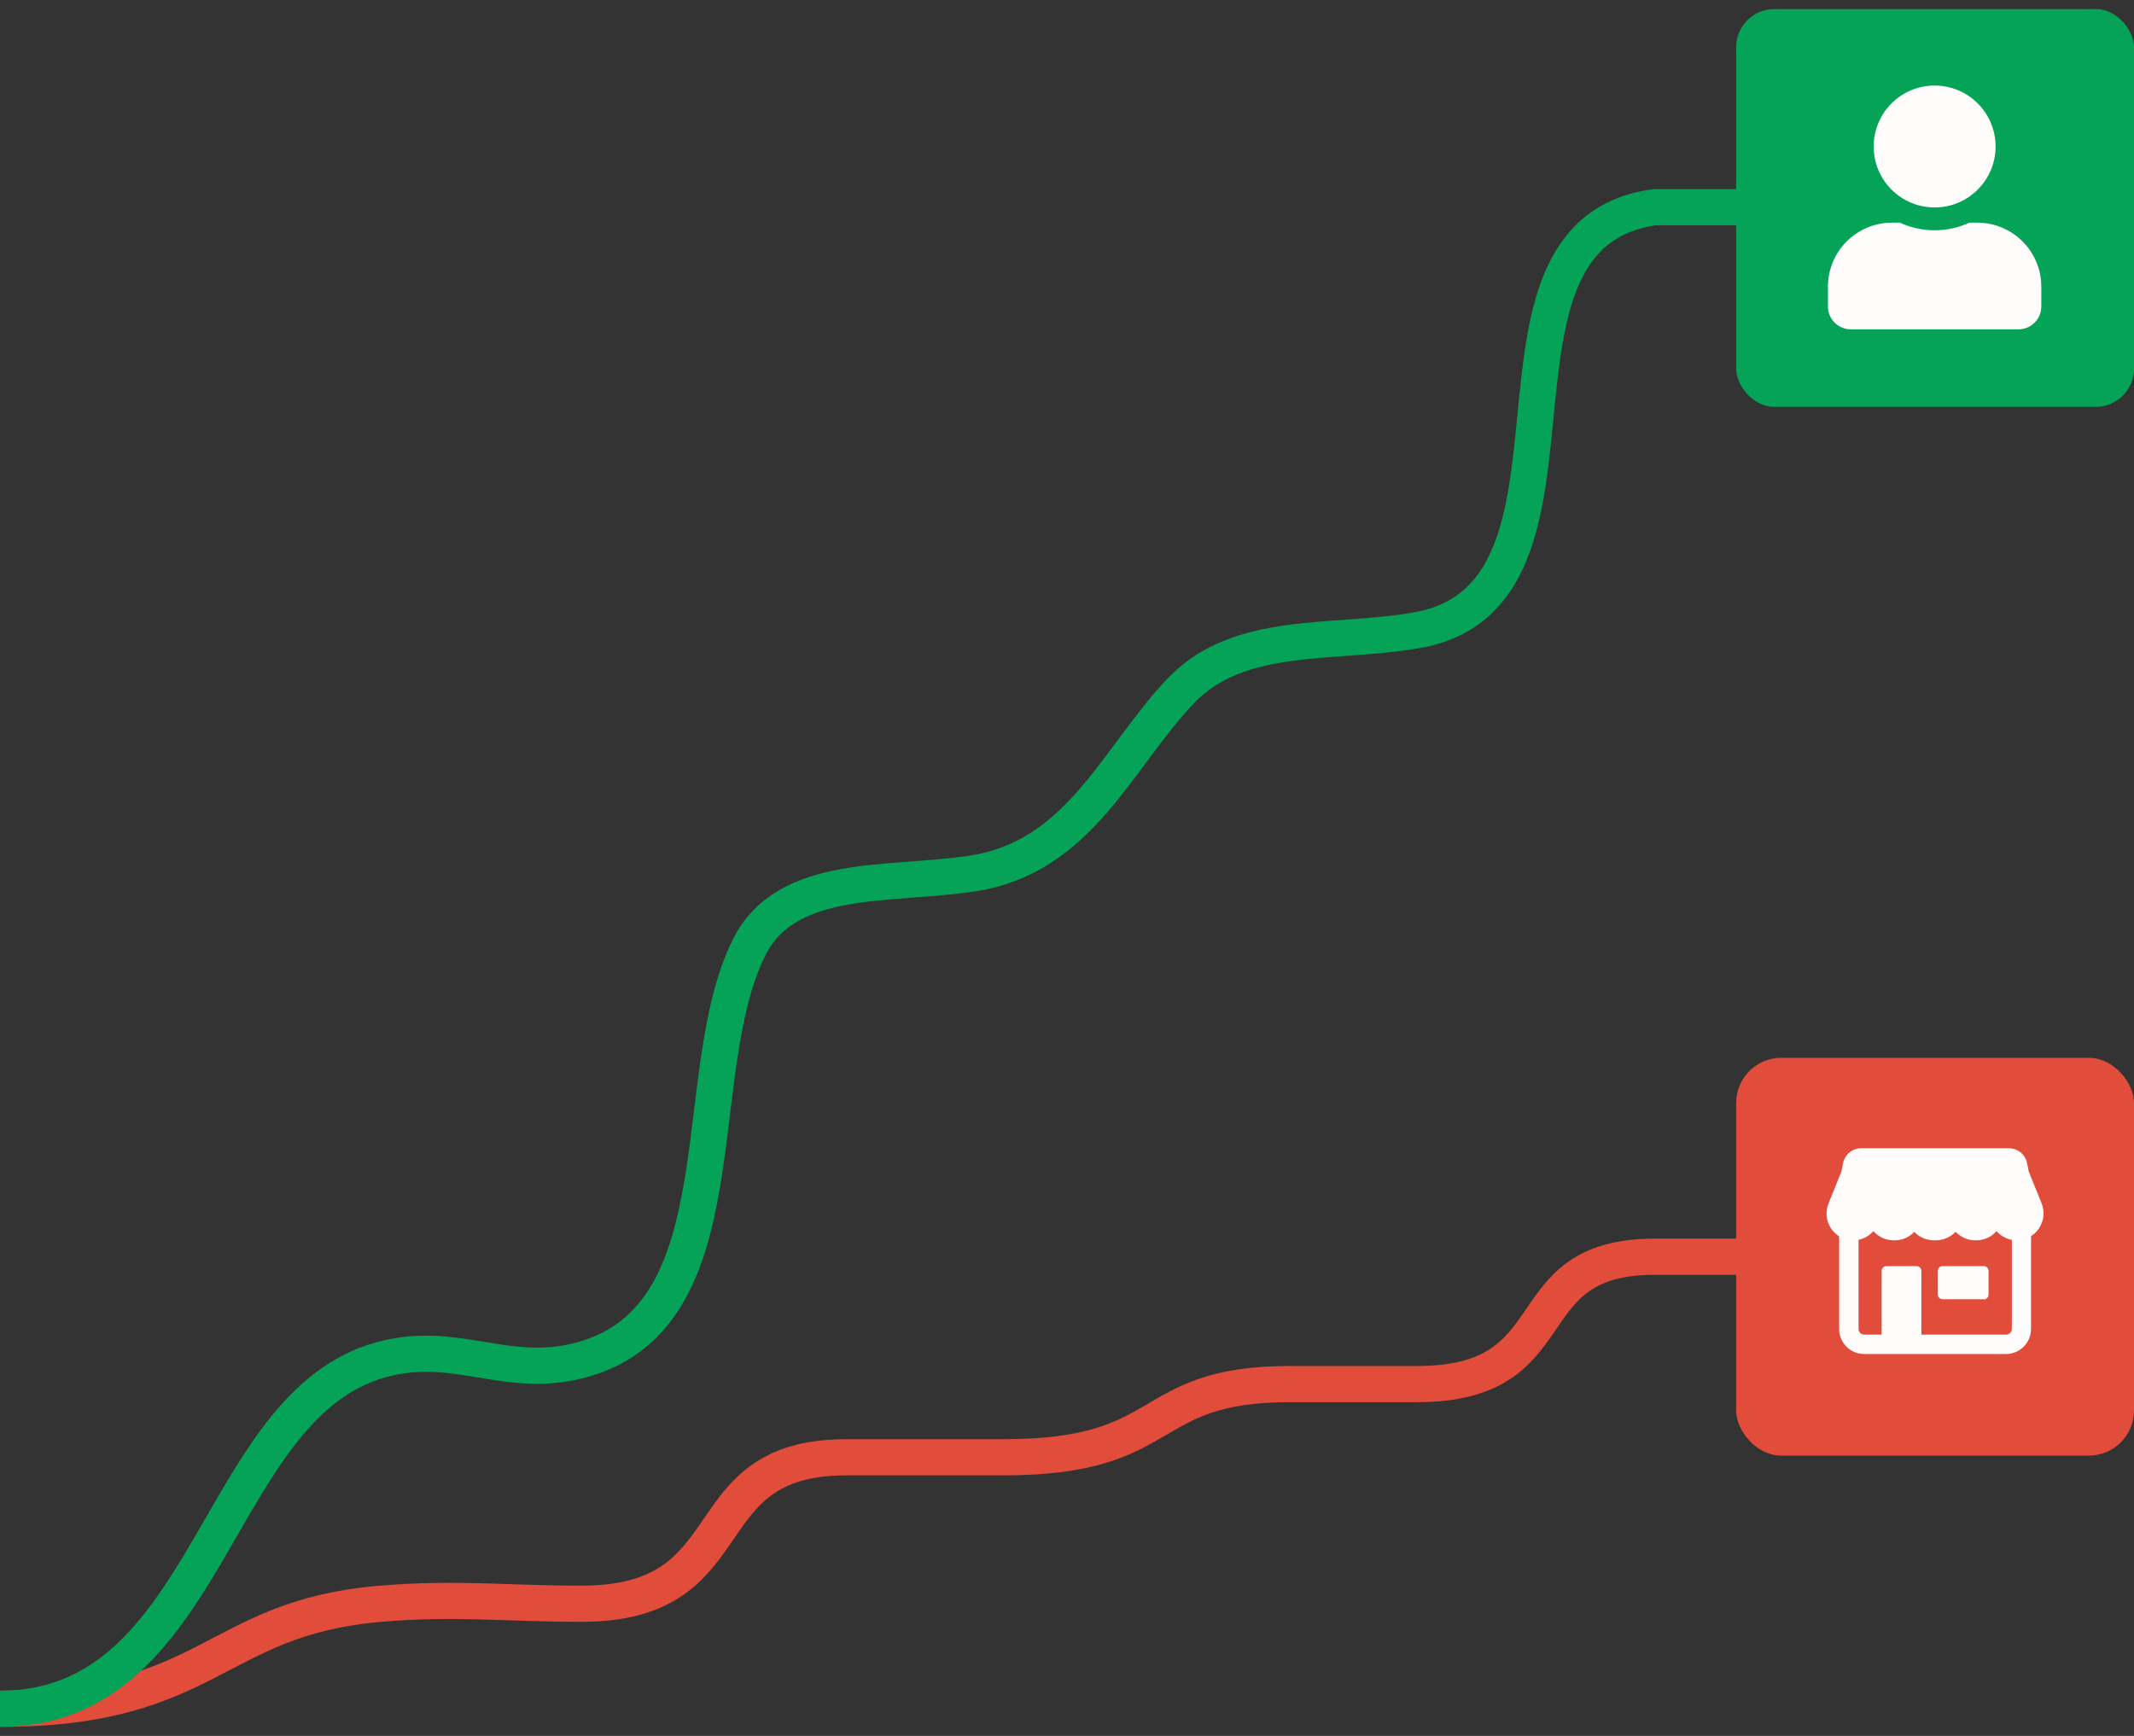<svg width="118" height="96" viewBox="0 0 118 96" fill="none" xmlns="http://www.w3.org/2000/svg">
    <rect x="0" y="0" width="118" height="96" fill="#333333" stroke="none"/>
    <path
        d="M0 94.5C11.696 94.5 11.808 89.463 21.053 88.69C25.234 88.341 27.962 88.69 32.164 88.69C41.5 88.69 38 80.591 46.784 80.591C46.784 80.591 46.784 80.591 46.784 80.591C46.784 80.591 52.789 80.591 55.5 80.591C65 80.591 63 76.542 71.345 76.542C71.345 76.542 71.345 76.542 71.345 76.542C71.345 76.542 75.66 76.542 78.363 76.542C87 76.542 83.5 69.5 91.5 69.5H100"
        stroke="#E24C3B" stroke-width="2" />
    <rect x="96" y="58.5" width="22" height="22" rx="2.5" fill="#E24C3B" />
    <path
        d="M111.245 68.212V73.492C111.245 73.669 111.094 73.808 110.93 73.808H106.243V70.283C106.243 70.132 106.117 70.018 105.978 70.018H104.31C104.159 70.018 104.045 70.144 104.045 70.283V73.808H103.085C102.908 73.808 102.769 73.669 102.769 73.492V68.5C102.681 68.513 102.58 68.525 102.491 68.525C102.213 68.525 101.948 68.359 101.696 68.258V73.492C101.696 74.262 102.315 74.881 103.085 74.881H110.917C111.687 74.881 112.306 74.262 112.306 73.492V68.085C112.054 68.186 111.788 68.237 111.511 68.237C111.422 68.237 111.334 68.224 111.245 68.212Z"
        fill="#FFFDFC" />
    <path
        d="M112.875 66.506L112.18 64.788L112.092 64.346C112.003 63.854 111.574 63.5 111.081 63.5H102.921C102.428 63.5 101.999 63.854 101.91 64.346L101.822 64.788L101.127 66.506C100.976 66.873 100.95 67.29 101.102 67.656C101.329 68.237 101.885 68.591 102.479 68.591C102.921 68.591 103.312 68.401 103.59 68.085C103.868 68.401 104.272 68.591 104.702 68.591H104.778C105.195 68.591 105.586 68.414 105.851 68.123C106.129 68.427 106.521 68.591 106.938 68.591H107.051C107.456 68.591 107.86 68.414 108.138 68.123C108.416 68.414 108.795 68.591 109.212 68.591H109.287C109.717 68.591 110.121 68.401 110.399 68.085C110.677 68.401 111.068 68.591 111.511 68.591C112.104 68.591 112.66 68.237 112.887 67.656C113.052 67.29 113.026 66.873 112.875 66.506Z"
        fill="#FFFDFC" />
    <path
        d="M109.692 71.862C109.843 71.862 109.957 71.736 109.957 71.597V70.283C109.957 70.132 109.831 70.018 109.692 70.018H107.418C107.266 70.018 107.153 70.144 107.153 70.283V71.585C107.153 71.736 107.279 71.85 107.418 71.85H109.692V71.862Z"
        fill="#FFFDFC" />
    <rect x="96" y="0.5" width="22" height="22" rx="2.115" fill="#05A357" />
    <g clip-path="url(#clip0)">
        <path
            d="M106.975 11.472C108.837 11.472 110.346 9.963 110.346 8.101C110.346 6.24 108.837 4.731 106.975 4.731C105.114 4.731 103.605 6.24 103.605 8.101C103.605 9.963 105.114 11.472 106.975 11.472ZM109.335 12.314H108.895C108.31 12.583 107.66 12.736 106.975 12.736C106.291 12.736 105.643 12.583 105.056 12.314H104.616C102.662 12.314 101.077 13.9 101.077 15.853V16.949C101.077 17.647 101.643 18.213 102.341 18.213H111.61C112.308 18.213 112.874 17.647 112.874 16.949V15.853C112.874 13.9 111.288 12.314 109.335 12.314Z"
            fill="#FFFDFC" />
    </g>
    <path
        d="M0 94.5C11.696 94.5 11.808 77.768 21.053 75.202C25.234 74.041 27.977 76.34 32.164 75.202C41.049 72.787 37.943 59.404 41.418 52.403C43.492 48.224 49.19 49.013 53.801 48.301V48.301C59.719 47.388 61.763 41.905 65.306 38.191C68.53 34.812 73.763 35.663 78.363 34.851V34.851C89.344 32.913 80.452 12.968 91.5 11.459H100"
        stroke="#05A357" stroke-width="2" />
    <defs>
        <clipPath id="clip0">
            <rect width="11.797" height="13.482" fill="white" transform="translate(101.077 4.731)" />
        </clipPath>
    </defs>
</svg>